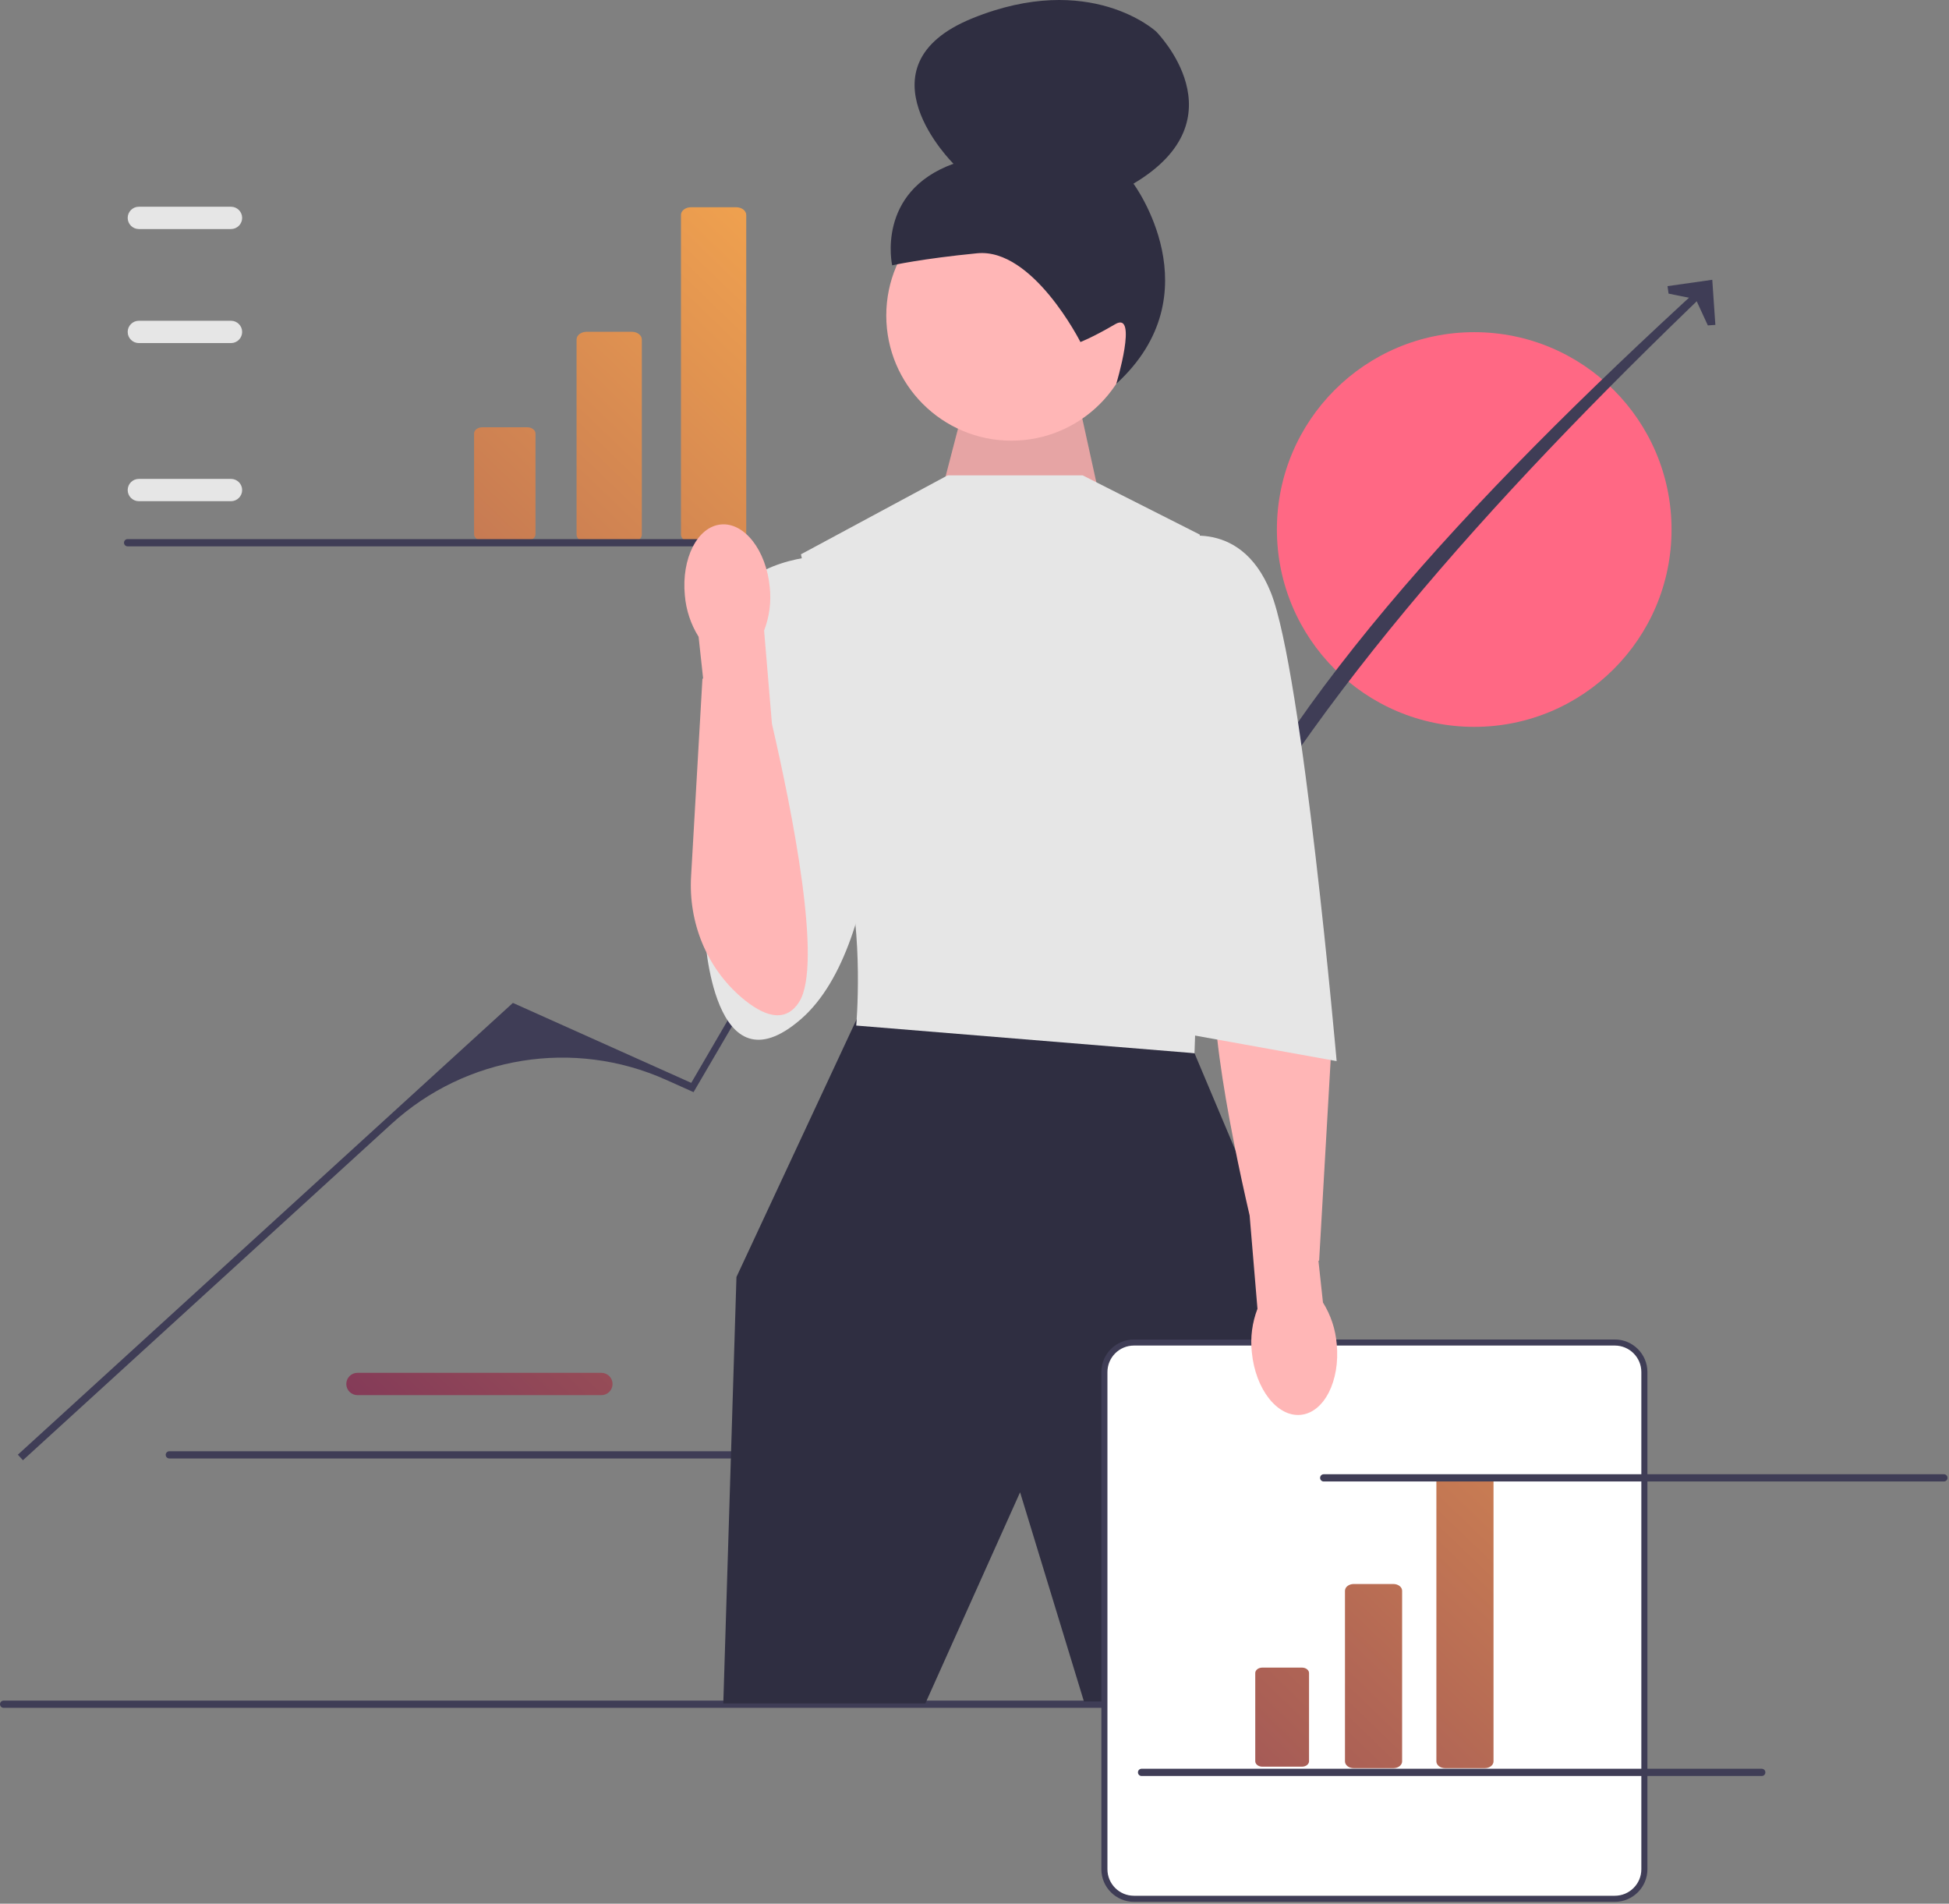 <?xml version="1.0" encoding="UTF-8" standalone="no"?>
<!DOCTYPE svg PUBLIC "-//W3C//DTD SVG 1.1//EN" "http://www.w3.org/Graphics/SVG/1.1/DTD/svg11.dtd">
<svg width="100%" height="100%" viewBox="0 0 642 627" version="1.1" xmlns="http://www.w3.org/2000/svg" xmlns:xlink="http://www.w3.org/1999/xlink" xml:space="preserve" xmlns:serif="http://www.serif.com/" style="fill-rule:evenodd;clip-rule:evenodd;stroke-linejoin:round;stroke-miterlimit:2;">
    <rect x="0" y="0" width="642" height="627" fill="#808080" stroke="none"/>
    <g>
        <path d="M198.101,459.506L117.744,459.506C115.718,459.506 114.07,457.857 114.07,455.832C114.07,453.806 115.718,452.158 117.744,452.158L198.101,452.158C200.127,452.158 201.775,453.806 201.775,455.832C201.775,457.857 200.127,459.506 198.101,459.506L198.101,459.506L198.101,459.506Z" style="fill:url(#_Linear1);fill-rule:nonzero;"/>
        <path d="M54.588,479.173C54.588,479.833 55.118,480.363 55.778,480.363L260.068,480.363C260.728,480.363 261.258,479.833 261.258,479.173C261.258,478.513 260.728,477.983 260.068,477.983L55.778,477.983C55.118,477.983 54.588,478.513 54.588,479.173Z" style="fill:rgb(63,61,86);fill-rule:nonzero;"/>
    </g>
    <circle cx="485.607" cy="174.403" r="65" style="fill:rgb(255,104,132);"/>
    <path d="M0,561.308C0,561.968 0.53,562.498 1.19,562.498L523.48,562.498C524.14,562.498 524.67,561.968 524.67,561.308C524.67,560.648 524.14,560.118 523.48,560.118L1.19,560.118C0.53,560.118 0,560.648 0,561.308Z" style="fill:rgb(63,61,86);fill-rule:nonzero;"/>
    <g>
        <path d="M7.555,480.947L5.884,479.116L168.948,330.32L227.697,356.656L291.137,247.862L343.259,222.738L391.552,303.226C417.624,235.727 483.011,165.108 561.362,93.46L563.289,95.02C489.804,165.375 426.931,236.048 391.249,307.541L346.58,232.874C344.47,229.346 340.035,227.984 336.309,229.718L336.309,229.718C307.818,242.974 284.054,264.613 268.194,291.741L228.455,359.712L219.383,355.645C189.045,342.046 153.529,347.746 128.97,370.156L7.555,480.947Z" style="fill:rgb(63,61,86);fill-rule:nonzero;"/>
        <path d="M565.038,107.006L562.563,107.178L558.568,98.52L549.624,96.704L549.276,94.247L564.02,92.151L565.038,107.006Z" style="fill:rgb(63,61,86);fill-rule:nonzero;"/>
    </g>
    <path d="M310.684,159.98L319.45,126.283L353.597,124.64L363.813,171.091L310.684,159.98Z" style="fill:rgb(255,182,182);fill-rule:nonzero;"/>
    <path d="M310.684,159.98L319.45,126.283L353.597,124.64L363.813,171.091L310.684,159.98Z" style="fill-opacity:0.1;fill-rule:nonzero;"/>
    <circle cx="333.154" cy="103.924" r="41.216" style="fill:rgb(255,182,182);"/>
    <path d="M355.894,112.649L355.894,112.649C355.894,112.649 340.237,81.626 321.892,83.417C303.546,85.208 293.882,87.387 293.882,87.387C293.882,87.387 288.436,63.225 314.074,53.931C314.074,53.931 281.476,21.797 320.287,6.034C359.098,-9.729 380.816,10.375 380.816,10.375C380.816,10.375 409.544,39.054 373.362,60.489C373.362,60.489 400.228,96.628 367.7,126.415C367.7,126.415 374.975,102.311 367.384,106.756C359.792,111.201 355.894,112.649 355.894,112.649L355.894,112.649L355.894,112.649L355.894,112.649Z" style="fill:rgb(47,46,65);fill-rule:nonzero;"/>
    <path d="M287.679,330.412L282.196,335.666L242.589,420.591L238.253,561.063L304.799,561.063L336.015,491.5L357.047,560.392L416.882,560.392L430.752,435.332L393.466,346.887L287.679,330.412Z" style="fill:rgb(47,46,65);fill-rule:nonzero;"/>
    <path d="M356.614,156.556L312.173,156.556L263.833,182.569L275.105,232.862C275.105,232.862 272.504,263.21 278.574,285.755C284.644,308.3 282.042,337.782 282.042,337.782L393.466,346.887L396.935,244.568L395.2,176.066L356.614,156.556L356.614,156.556L356.614,156.556Z" style="fill:rgb(230,230,230);fill-rule:nonzero;"/>
    <path d="M271.203,183.003C271.203,183.003 244.323,183.87 239.987,201.212C235.652,218.554 232.183,307.867 232.183,307.867C232.183,307.867 234.785,360.863 263.833,335.665C292.881,310.468 290.28,234.162 290.28,234.162L271.203,183.003L271.203,183.003Z" style="fill:rgb(230,230,230);fill-rule:nonzero;"/>
    <path d="M531.927,625.392L373.518,625.392C368.154,625.392 363.789,621.027 363.789,615.662L363.789,451.904C363.789,446.539 368.154,442.174 373.518,442.174L531.927,442.174C537.292,442.174 541.657,446.539 541.657,451.904L541.657,615.662C541.657,621.027 537.292,625.392 531.927,625.392Z" style="fill:white;fill-rule:nonzero;"/>
    <path d="M531.927,626.392L373.518,626.392C367.602,626.392 362.788,621.579 362.788,615.662L362.788,451.904C362.788,445.988 367.602,441.174 373.518,441.174L531.927,441.174C537.843,441.174 542.657,445.988 542.657,451.904L542.657,615.662C542.657,621.579 537.843,626.392 531.927,626.392ZM373.518,443.174C368.704,443.174 364.788,447.09 364.788,451.904L364.788,615.662C364.788,620.476 368.704,624.392 373.518,624.392L531.927,624.392C536.741,624.392 540.657,620.476 540.657,615.662L540.657,451.904C540.657,447.09 536.741,443.174 531.927,443.174L373.518,443.174Z" style="fill:rgb(63,61,86);fill-rule:nonzero;"/>
    <g>
        <path d="M458.974,582.371L445.918,582.371C444.328,582.371 443.035,581.372 443.035,580.145L443.035,523.934C443.035,522.707 444.328,521.709 445.918,521.709L458.974,521.709C460.564,521.709 461.857,522.707 461.857,523.934L461.857,580.145C461.857,581.372 460.564,582.371 458.974,582.371Z" style="fill:url(#_Linear2);fill-rule:nonzero;"/>
        <path d="M415.809,549.245C414.525,549.245 413.48,550.051 413.48,551.043L413.48,580.083C413.48,581.074 414.525,581.881 415.809,581.881L428.866,581.881C430.15,581.881 431.195,581.074 431.195,580.083L431.195,551.043C431.195,550.051 430.15,549.245 428.866,549.245L415.809,549.245Z" style="fill:url(#_Linear3);fill-rule:nonzero;"/>
        <path d="M489.082,582.371L476.026,582.371C474.437,582.371 473.144,581.372 473.144,580.145L473.144,488.025C473.144,486.798 474.437,485.8 476.026,485.8L489.082,485.8C490.672,485.8 491.965,486.798 491.965,488.025L491.965,580.145C491.965,581.372 490.672,582.371 489.082,582.371Z" style="fill:url(#_Linear4);fill-rule:nonzero;"/>
    </g>
    <g>
        <path d="M208.125,178.572L193.211,178.572C191.395,178.572 189.918,177.432 189.918,176.03L189.918,111.821C189.918,110.419 191.395,109.279 193.211,109.279L208.125,109.279C209.941,109.279 211.418,110.419 211.418,111.821L211.418,176.03C211.418,177.432 209.941,178.572 208.125,178.572L208.125,178.572L208.125,178.572Z" style="fill:url(#_Linear5);fill-rule:nonzero;"/>
        <path d="M158.819,140.733C157.352,140.733 156.158,141.654 156.158,142.786L156.158,175.958C156.158,177.091 157.352,178.012 158.819,178.012L173.732,178.012C175.199,178.012 176.393,177.091 176.393,175.958L176.393,142.786C176.393,141.654 175.199,140.733 173.732,140.733L158.819,140.733Z" style="fill:url(#_Linear6);fill-rule:nonzero;"/>
        <path d="M242.517,178.572L227.603,178.572C225.788,178.572 224.311,177.432 224.311,176.03L224.311,70.802C224.311,69.401 225.788,68.26 227.603,68.26L242.517,68.26C244.333,68.26 245.81,69.4 245.81,70.802L245.81,176.03C245.81,177.432 244.333,178.572 242.517,178.572L242.517,178.572L242.517,178.572Z" style="fill:url(#_Linear7);fill-rule:nonzero;"/>
    </g>
    <path d="M428.438,466.001C436.162,465.261 441.481,454.823 440.319,442.681C439.922,437.824 438.366,433.133 435.784,429.001L434.295,415.259L434.523,415.19L438.266,350.032C439.136,334.882 433.139,319.995 421.584,310.158C414.711,304.305 407.379,301.342 402.664,308.737C394.84,321.006 404.974,371.583 411.629,400.338L414.209,431.066C412.456,435.615 411.819,440.517 412.349,445.362C413.51,457.5 420.713,466.74 428.437,466.001L428.438,466.001Z" style="fill:rgb(255,182,182);fill-rule:nonzero;"/>
    <path d="M385.662,177.8C385.662,177.8 408.207,169.129 418.612,195.142C429.018,221.156 440.29,349.488 440.29,349.488L387.396,339.95L385.662,177.8L385.662,177.8L385.662,177.8Z" style="fill:rgb(230,230,230);fill-rule:nonzero;"/>
    <g>
        <path d="M76.092,165.076L45.735,165.076C43.709,165.076 42.06,163.428 42.06,161.402C42.06,159.376 43.709,157.729 45.735,157.729L76.092,157.729C78.118,157.729 79.765,159.376 79.765,161.402C79.765,163.428 78.118,165.076 76.092,165.076Z" style="fill:rgb(230,230,230);fill-rule:nonzero;"/>
        <path d="M76.092,112.997L45.735,112.997C43.709,112.997 42.06,111.349 42.06,109.323C42.06,107.297 43.709,105.649 45.735,105.649L76.092,105.649C78.118,105.649 79.765,107.297 79.765,109.323C79.765,111.349 78.118,112.997 76.092,112.997Z" style="fill:rgb(230,230,230);fill-rule:nonzero;"/>
        <path d="M76.092,75.44L45.735,75.44C43.709,75.44 42.06,73.792 42.06,71.766C42.06,69.74 43.709,68.092 45.735,68.092L76.092,68.092C78.118,68.092 79.765,69.74 79.765,71.766C79.765,73.792 78.118,75.44 76.092,75.44Z" style="fill:rgb(230,230,230);fill-rule:nonzero;"/>
        <path d="M40.843,178.754C40.843,179.414 41.373,179.944 42.033,179.944L246.323,179.944C246.983,179.944 247.513,179.414 247.513,178.754C247.513,178.094 246.983,177.564 246.323,177.564L42.033,177.564C41.373,177.564 40.843,178.094 40.843,178.754Z" style="fill:rgb(63,61,86);fill-rule:nonzero;"/>
    </g>
    <path d="M434.843,486.754C434.843,487.414 435.373,487.944 436.033,487.944L640.323,487.944C640.983,487.944 641.513,487.414 641.513,486.754C641.513,486.094 640.983,485.564 640.323,485.564L436.033,485.564C435.373,485.564 434.843,486.094 434.843,486.754Z" style="fill:rgb(63,61,86);fill-rule:nonzero;"/>
    <path d="M374.843,583.754C374.843,584.414 375.373,584.944 376.033,584.944L580.323,584.944C580.983,584.944 581.513,584.414 581.513,583.754C581.513,583.094 580.983,582.564 580.323,582.564L376.033,582.564C375.373,582.564 374.843,583.094 374.843,583.754Z" style="fill:rgb(63,61,86);fill-rule:nonzero;"/>
    <path d="M237.467,172.738C229.743,173.477 224.423,183.916 225.585,196.058C225.983,200.914 227.538,205.605 230.12,209.738L231.609,223.48L231.381,223.548L227.639,288.706C226.769,303.856 232.766,318.743 244.32,328.581C251.194,334.433 258.526,337.396 263.241,330.002C271.065,317.732 260.931,267.155 254.276,238.4L251.695,207.672C253.448,203.124 254.086,198.222 253.555,193.376C252.395,181.238 245.192,171.998 237.467,172.738L237.467,172.738L237.467,172.738Z" style="fill:rgb(255,182,182);fill-rule:nonzero;"/>
    <defs>
        <linearGradient id="_Linear1" x1="0" y1="0" x2="1" y2="0" gradientUnits="userSpaceOnUse" gradientTransform="matrix(297,-313.597,313.597,297,114,488)"><stop offset="0" style="stop-color:rgb(126,53,89);stop-opacity:1"/><stop offset="0.4" style="stop-color:rgb(175,100,85);stop-opacity:1"/><stop offset="1" style="stop-color:rgb(250,171,78);stop-opacity:1"/></linearGradient>
        <linearGradient id="_Linear2" x1="0" y1="0" x2="1" y2="0" gradientUnits="userSpaceOnUse" gradientTransform="matrix(297,-313.597,313.597,297,114,488)"><stop offset="0" style="stop-color:rgb(126,53,89);stop-opacity:1"/><stop offset="0.4" style="stop-color:rgb(175,100,85);stop-opacity:1"/><stop offset="1" style="stop-color:rgb(250,171,78);stop-opacity:1"/></linearGradient>
        <linearGradient id="_Linear3" x1="0" y1="0" x2="1" y2="0" gradientUnits="userSpaceOnUse" gradientTransform="matrix(297,-313.597,313.597,297,114,488)"><stop offset="0" style="stop-color:rgb(126,53,89);stop-opacity:1"/><stop offset="0.4" style="stop-color:rgb(175,100,85);stop-opacity:1"/><stop offset="1" style="stop-color:rgb(250,171,78);stop-opacity:1"/></linearGradient>
        <linearGradient id="_Linear4" x1="0" y1="0" x2="1" y2="0" gradientUnits="userSpaceOnUse" gradientTransform="matrix(297,-313.597,313.597,297,114,488)"><stop offset="0" style="stop-color:rgb(126,53,89);stop-opacity:1"/><stop offset="0.4" style="stop-color:rgb(175,100,85);stop-opacity:1"/><stop offset="1" style="stop-color:rgb(250,171,78);stop-opacity:1"/></linearGradient>
        <linearGradient id="_Linear5" x1="0" y1="0" x2="1" y2="0" gradientUnits="userSpaceOnUse" gradientTransform="matrix(297,-313.597,313.597,297,114,488)"><stop offset="0" style="stop-color:rgb(126,53,89);stop-opacity:1"/><stop offset="0.4" style="stop-color:rgb(175,100,85);stop-opacity:1"/><stop offset="1" style="stop-color:rgb(250,171,78);stop-opacity:1"/></linearGradient>
        <linearGradient id="_Linear6" x1="0" y1="0" x2="1" y2="0" gradientUnits="userSpaceOnUse" gradientTransform="matrix(297,-313.597,313.597,297,114,488)"><stop offset="0" style="stop-color:rgb(126,53,89);stop-opacity:1"/><stop offset="0.4" style="stop-color:rgb(175,100,85);stop-opacity:1"/><stop offset="1" style="stop-color:rgb(250,171,78);stop-opacity:1"/></linearGradient>
        <linearGradient id="_Linear7" x1="0" y1="0" x2="1" y2="0" gradientUnits="userSpaceOnUse" gradientTransform="matrix(297,-313.597,313.597,297,114,488)"><stop offset="0" style="stop-color:rgb(126,53,89);stop-opacity:1"/><stop offset="0.4" style="stop-color:rgb(175,100,85);stop-opacity:1"/><stop offset="1" style="stop-color:rgb(250,171,78);stop-opacity:1"/></linearGradient>
    </defs>
</svg>
